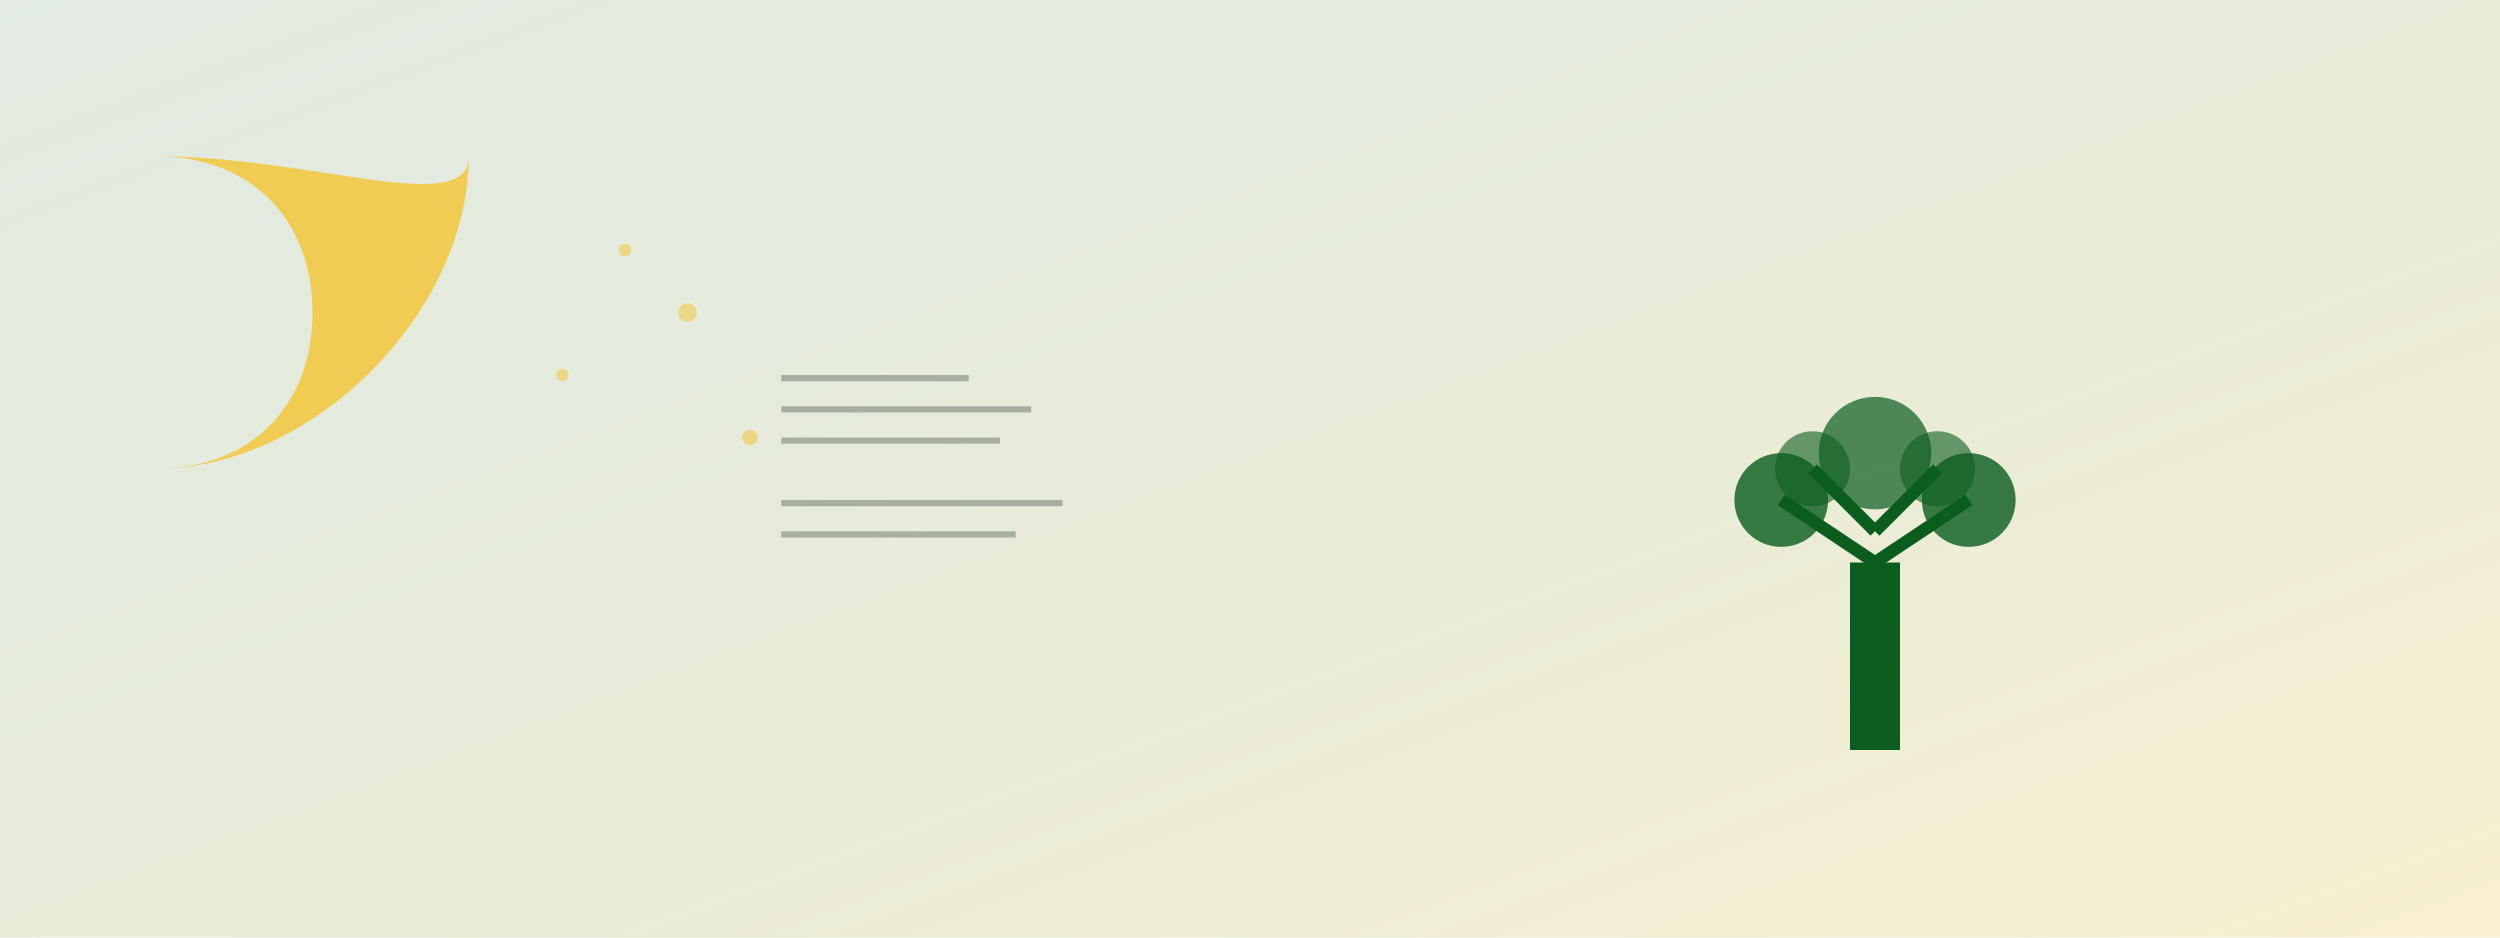 <svg xmlns="http://www.w3.org/2000/svg" viewBox="0 0 800 300">
  <!-- Background -->
  <rect width="800" height="300" fill="#FAFBF8"/>
  
  <!-- Gradient overlay -->
  <defs>
    <linearGradient id="wisdomGrad" x1="0%" y1="0%" x2="100%" y2="100%">
      <stop offset="0%" style="stop-color:#0B5D1E;stop-opacity:0.1" />
      <stop offset="100%" style="stop-color:#F4C430;stop-opacity:0.2" />
    </linearGradient>
  </defs>
  <rect width="800" height="300" fill="url(#wisdomGrad)"/>
  
  <!-- Large crescent moon -->
  <path d="M150 50 C150 100, 100 150, 50 150 C80 150, 100 130, 100 100 C100 70, 80 50, 50 50 C100 50, 150 70, 150 50 Z" fill="#F4C430" opacity="0.8"/>
  
  <!-- Tree of wisdom -->
  <g transform="translate(600, 100)">
    <!-- Trunk -->
    <rect x="-8" y="80" width="16" height="60" fill="#0B5D1E"/>
    <!-- Branches -->
    <path d="M0 80 L-30 60 M0 80 L30 60 M0 70 L-20 50 M0 70 L20 50" stroke="#0B5D1E" stroke-width="4" fill="none"/>
    <!-- Leaves -->
    <circle cx="-30" cy="60" r="15" fill="#0B5D1E" opacity="0.8"/>
    <circle cx="30" cy="60" r="15" fill="#0B5D1E" opacity="0.8"/>
    <circle cx="-20" cy="50" r="12" fill="#0B5D1E" opacity="0.6"/>
    <circle cx="20" cy="50" r="12" fill="#0B5D1E" opacity="0.6"/>
    <circle cx="0" cy="45" r="18" fill="#0B5D1E" opacity="0.7"/>
  </g>
  
  <!-- Flowing text elements -->
  <g fill="#14221C" opacity="0.3">
    <rect x="250" y="120" width="60" height="2"/>
    <rect x="250" y="130" width="80" height="2"/>
    <rect x="250" y="140" width="70" height="2"/>
    <rect x="250" y="160" width="90" height="2"/>
    <rect x="250" y="170" width="75" height="2"/>
  </g>
  
  <!-- Decorative dots -->
  <g fill="#F4C430" opacity="0.5">
    <circle cx="200" cy="80" r="2"/>
    <circle cx="220" cy="100" r="3"/>
    <circle cx="180" cy="120" r="2"/>
    <circle cx="240" cy="140" r="2.5"/>
  </g>
</svg>
